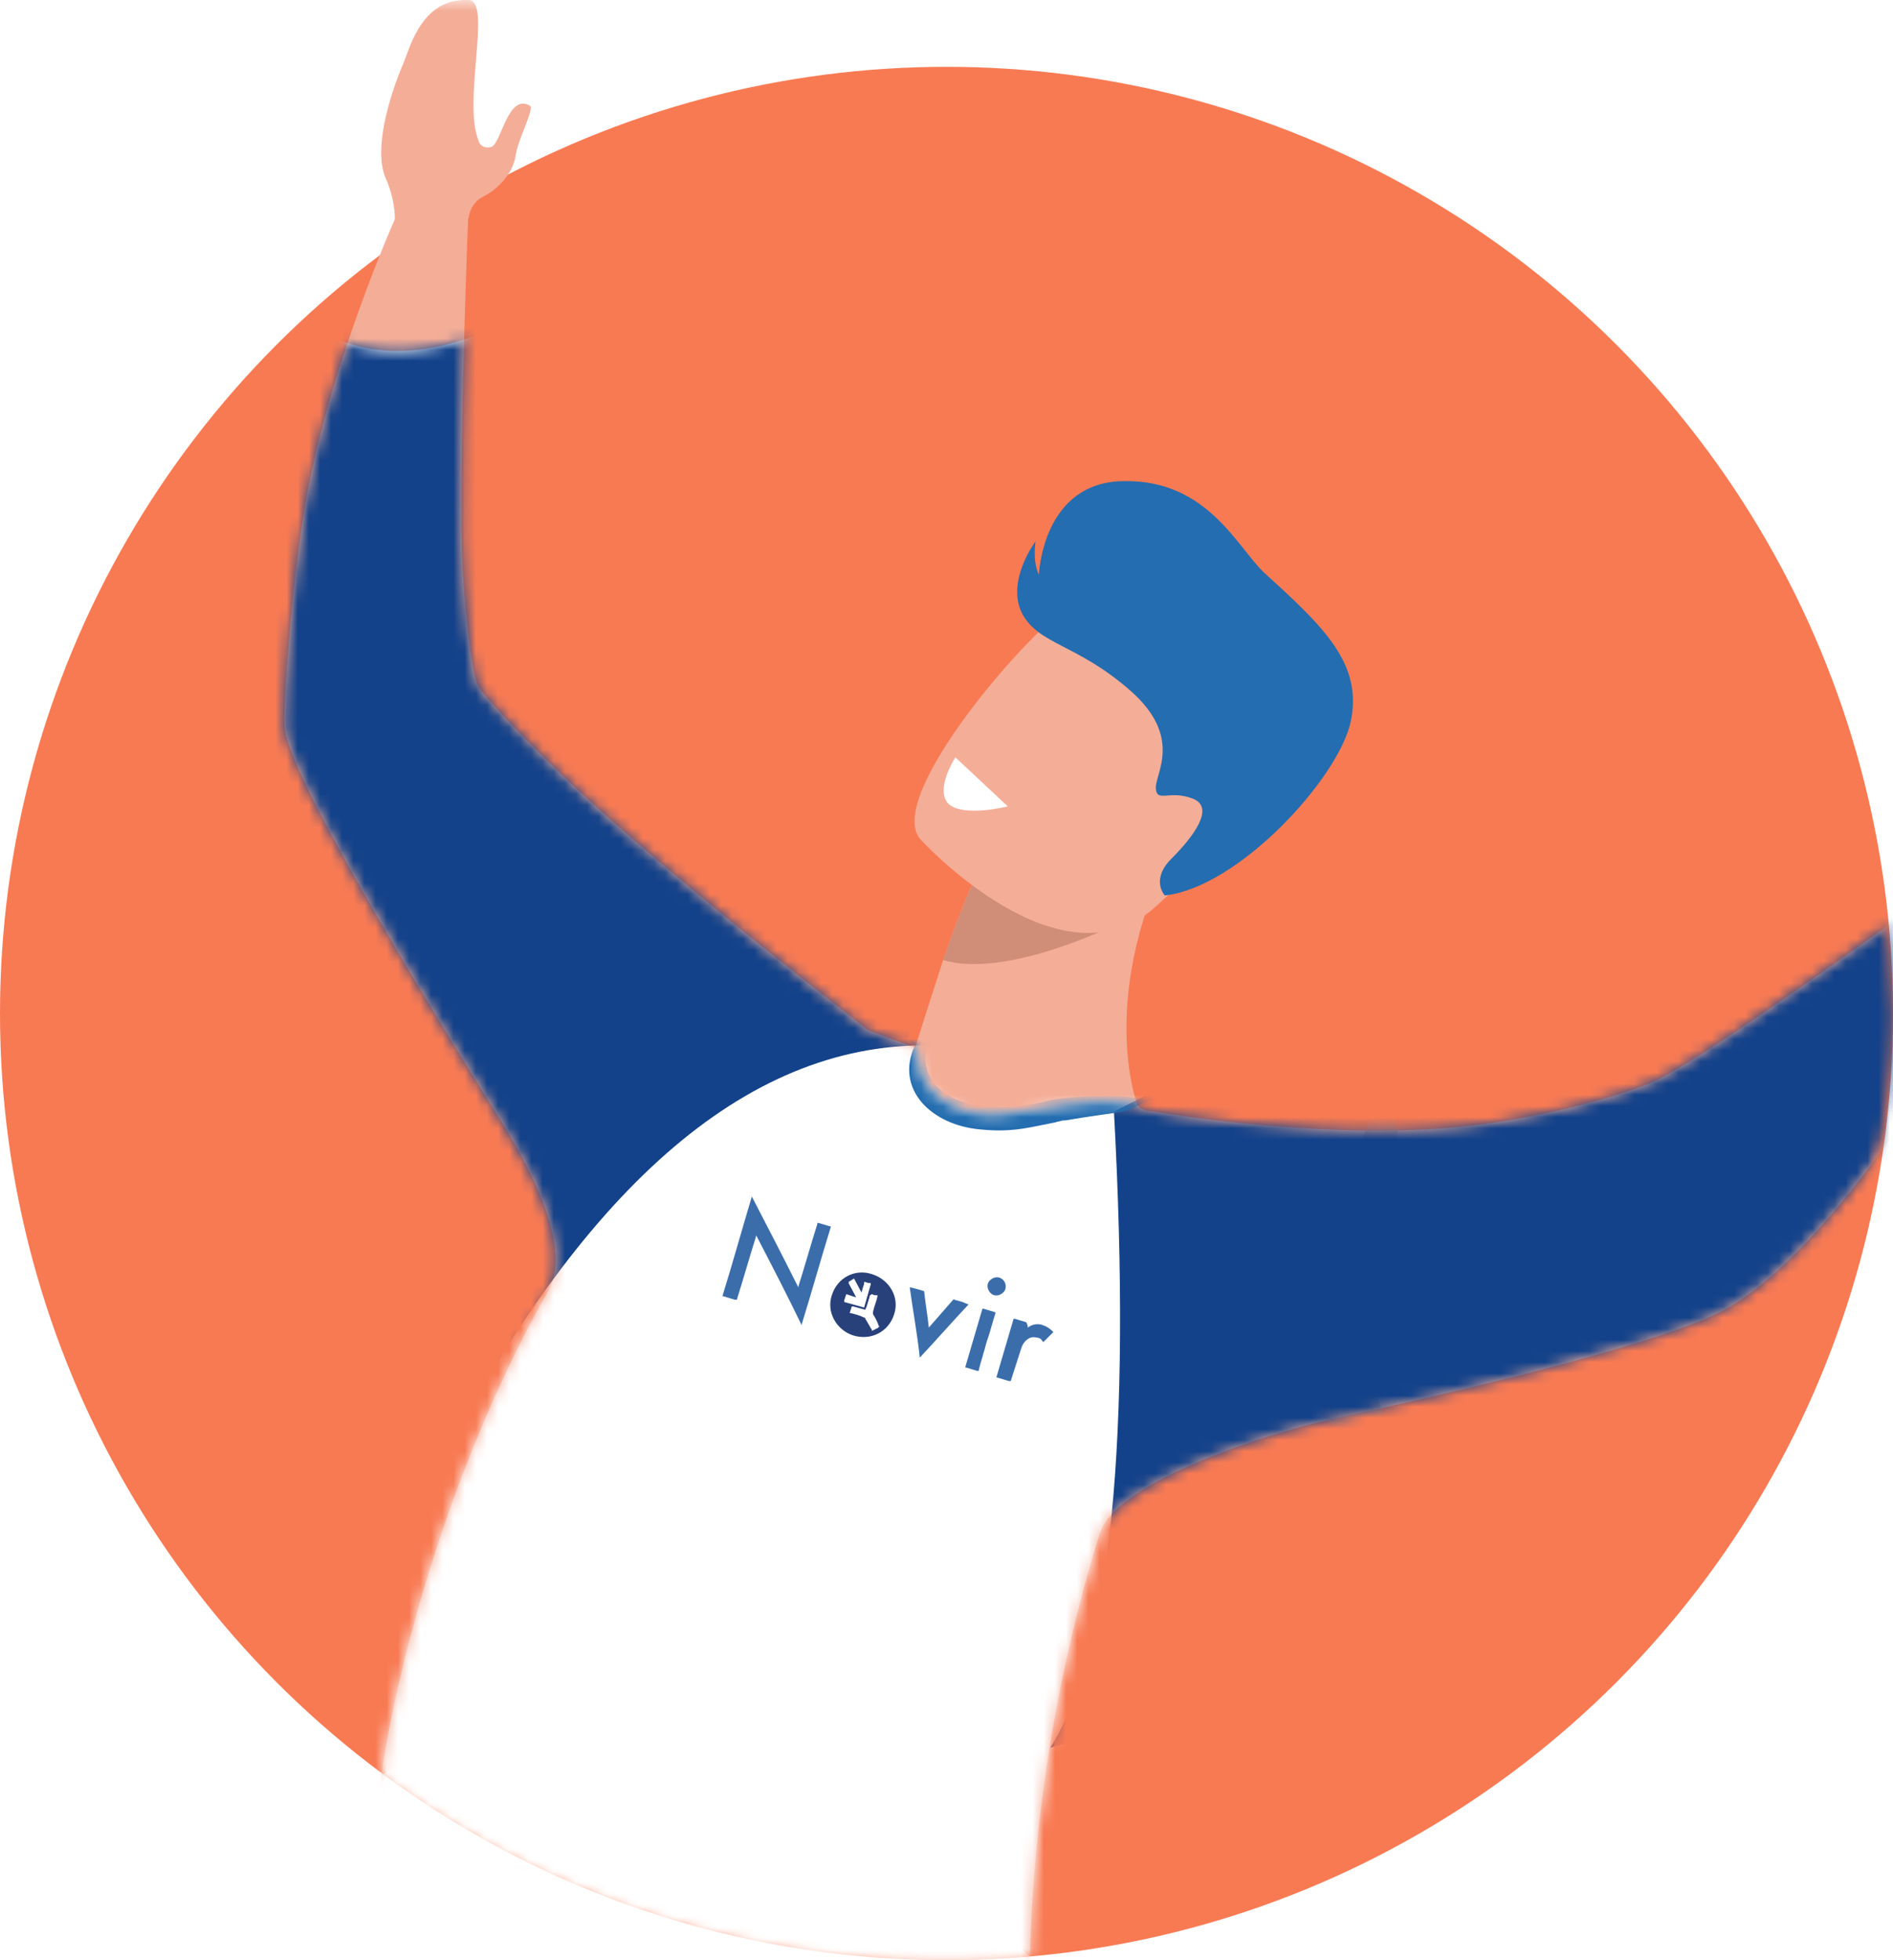 <?xml version="1.0" encoding="utf-8"?>
<!-- Generator: Adobe Illustrator 27.5.0, SVG Export Plug-In . SVG Version: 6.00 Build 0)  -->
<svg version="1.1" id="Layer_1" xmlns="http://www.w3.org/2000/svg" xmlns:xlink="http://www.w3.org/1999/xlink" x="0px" y="0px"
	 viewBox="0 0 170 176" style="enable-background:new 0 0 170 176;" xml:space="preserve">
<style type="text/css">
	.st0{fill-rule:evenodd;clip-rule:evenodd;fill:#F87A53;}
	.st1{filter:url(#Adobe_OpacityMaskFilter);}
	.st2{fill-rule:evenodd;clip-rule:evenodd;fill:#FFFFFF;}
	
		.st3{mask:url(#_x31_vb5rwyckb_00000049938480956499442480000016862226197599489453_);fill-rule:evenodd;clip-rule:evenodd;fill:#FFFFFF;}
	.st4{filter:url(#Adobe_OpacityMaskFilter_00000006679063366171134290000018154145129244939952_);}
	.st5{mask:url(#byvec8dtad_00000029768544069360406110000005273473431800507564_);}
	.st6{fill-rule:evenodd;clip-rule:evenodd;fill:#002554;}
	.st7{fill-rule:evenodd;clip-rule:evenodd;fill:#F4AD97;}
	.st8{fill-rule:evenodd;clip-rule:evenodd;fill:#D08D78;}
	.st9{fill-rule:evenodd;clip-rule:evenodd;fill:#236DB0;}
	.st10{filter:url(#Adobe_OpacityMaskFilter_00000119104136778923830290000000847473299921265574_);}
	
		.st11{mask:url(#_x32_qqqscmzdf_00000037660739180199914500000009301660077912332702_);fill-rule:evenodd;clip-rule:evenodd;fill:#D08D78;}
	.st12{filter:url(#Adobe_OpacityMaskFilter_00000029744622164558357230000012907129305173301377_);}
	.st13{mask:url(#_x32_qqqscmzdf_00000119809413802561083410000000467317497049312931_);}
	.st14{filter:url(#Adobe_OpacityMaskFilter_00000029009406914042731410000012191023847492572343_);}
	
		.st15{mask:url(#j71wah221h_00000000934416464365049230000001548757847912085392_);fill-rule:evenodd;clip-rule:evenodd;fill:#13428A;}
	.st16{filter:url(#Adobe_OpacityMaskFilter_00000128472764349233369590000014236229678464068747_);}
	
		.st17{mask:url(#_x32_qqqscmzdf_00000182494966422765561850000002640437911602294430_);fill-rule:evenodd;clip-rule:evenodd;fill:#236DB0;}
	.st18{fill:#3B6DAB;}
	.st19{fill:#29417A;}
	.st20{fill:#FFFFFF;}
</style>
<g>
	<g transform="translate(0 6)">
		<g>
			<circle id="_x34_jv1rkz7sa_00000128449306692921831860000000303448723991889812_" class="st0" cx="85" cy="85" r="85"/>
		</g>
		<defs>
			<filter id="Adobe_OpacityMaskFilter" filterUnits="userSpaceOnUse" x="28.2" y="137.3" width="64.6" height="40.9">
				<feColorMatrix  type="matrix" values="1 0 0 0 0  0 1 0 0 0  0 0 1 0 0  0 0 0 1 0"/>
			</filter>
		</defs>
		
			<mask maskUnits="userSpaceOnUse" x="28.2" y="137.3" width="64.6" height="40.9" id="_x31_vb5rwyckb_00000049938480956499442480000016862226197599489453_">
			<g class="st1">
				<circle id="_x34_jv1rkz7sa_00000069370591086879388570000016466520331890020755_" class="st2" cx="85" cy="85" r="85"/>
			</g>
		</mask>
		<path class="st3" d="M92.8,170l-3.6,8.3l-61-11.9l6.2-13.1l25.4-15.9L92.8,170L92.8,170z"/>
	</g>
	<defs>
		
			<filter id="Adobe_OpacityMaskFilter_00000183929965752527370720000013281383809475933629_" filterUnits="userSpaceOnUse" x="2.2" y="-5.5" width="197.5" height="293.5">
			<feColorMatrix  type="matrix" values="1 0 0 0 0  0 1 0 0 0  0 0 1 0 0  0 0 0 1 0"/>
		</filter>
	</defs>
	
		<mask maskUnits="userSpaceOnUse" x="2.2" y="-5.5" width="197.5" height="293.5" id="byvec8dtad_00000029768544069360406110000005273473431800507564_">
		<g style="filter:url(#Adobe_OpacityMaskFilter_00000183929965752527370720000013281383809475933629_);">
			<path id="ribsz5xcvc_00000157283721044260859050000008572847454030159527_" class="st2" d="M85,176c3.8,0,7.6-0.2,11-0.7
				c7.9-1.1,22-0.9,42.3,0.7c21.1-38.4,31.7-66.7,31.7-84.7c0-13.3-6.1-43.5-18.4-90.7L85,0H15.1C5,48.9,0,79.3,0,91.3
				C0,138.1,38,176,85,176z"/>
		</g>
	</mask>
	<g class="st5">
		<path class="st6" d="M32.7,176.8c1.8-7.7,21.7-31.7,32-26.2c10.2,5.6,4.9,35.8-5.7,71.4c-0.2,0.5-0.3,1.1-0.5,1.6
			c21.5-3.5,47-4.6,47-4.6l2.7,12.4c-19.3,5.3-56.9,23.9-72.7,31.9c-6,2.7-13.1,2.7-14.5-2.6C16.1,243.1,32.7,176.8,32.7,176.8"/>
		<path class="st7" d="M36.3,5.5c-1.5,3.5-2.7,8-1.7,10.4c1.2,2.7,0.8,4.7,0.8,4.7l2.5,0.6l2.9,0.7c0,0,0.2-0.3,0.4-0.7
			c0.3-0.6,0.6-1.1,0.9-1.7c0,0,0.1-1.3,1.4-1.9c1.2-0.6,2.6-2.1,2.8-3.6c0.2-1.5,1.7-4.2,1.3-4.5c-2-1.2-2.6,3.5-3.5,3.7
			c-0.8,0.2-1.1-0.4-1.1-0.5l0,0C41.5,9.2,44.2,0.1,42.1,0C38-0.2,36.9,4,36.3,5.5"/>
		<path class="st6" d="M83.8,182.6c11.3,2.9,8.4,16.5,6.8,53.6c-0.2,4.1-0.6,8.1-1.1,12.1c16.5-3.3,41.9-3.8,54.2-3.8
			c0,0,2,4.5,2,8.2c-0.2,7.7-4.1,12.8-4.1,12.8c-27.8,8.3-70.6,22.4-70.6,22.4l0,0c-2.9,0.7-5.5-0.7-7.7-4.8
			C54.6,266.7,40,158.3,40,158.3C39.9,150.3,72.5,179.6,83.8,182.6"/>
		<path class="st7" d="M105.9,74.9L95,77.4L87.5,79c0,0-1.2,2.5-2.8,7.2c-0.4,1.2-2,6.2-2.5,7.8c-2.2,0.1-3.7,8,0.3,9.4
			c0.8,0.3,2.9,1.3,3.8,1.5c0.8,0.1,4.3-1,5.1-0.9c5.4,0.5,10.8-4.6,10.8-4.6S98.2,89.3,105.9,74.9L105.9,74.9z"/>
		<path class="st8" d="M87.5,79c0,0-1.2,2.5-2.8,7.2c6.4,1.9,17.8-4.3,17.8-4.3c-2.6-2.3-5.1-3.8-7.5-4.6L87.5,79"/>
		<path class="st7" d="M82.6,75.3c0,0,12.7,14,21.3,6c8.6-8,16.1-11.6,8.3-20.9s-12.6-7.9-16.1-6C92.6,56.4,79.5,71.4,82.6,75.3"/>
		<path class="st9" d="M104.6,80.4c0,0-1.3-1.4,0.6-3.3c1.9-1.9,4-4.6,1.9-5.4c-2.1-0.8-3.2,0.4-3.3-0.9c-0.1-1.3,2.5-4.6-2.3-8.8
			c-4.8-4.2-8.2-4.1-9.7-6.9c-1.5-2.9,1.2-6.5,1.2-6.5s-0.3,1.8,0.3,3c0,0,0.3-8.4,7.7-8.4c7.4-0.1,10.1,5.9,12.5,8.2
			c5.4,4.9,8.9,8.2,7.8,13.4C120.2,69.9,111.2,79.7,104.6,80.4"/>
		<path class="st2" d="M90.5,72.4l-4.7-4.4c0,0-1.9,2.9-0.6,4.2C86.6,73.4,90.5,72.4,90.5,72.4"/>
		<g transform="matrix(-1 0 0 1 182.25 19.4)">
			<g>
				<path id="_x30_lkvgi7xke_00000042706550217569229150000011474417501082502839_" class="st7" d="M146.8,0.3L140.2,0
					c0,0,0.7,16.9,0.6,28.7c-0.1,5.7-0.9,12.8-1.6,13.7c-0.5,0.7-2.8,3.3-6.2,6.6c-9.5,9.4-27.9,23.4-28.7,24.1l-4.3,1.6
					c-0.3,2.6-1,4.5-4.7,5.7c-3.4,1.2-9.9-1.9-15.3-0.5c-0.1,0.2-0.2,0.2-0.4,0.3c-0.2,0.1-0.5,0.2-1,0.2c0,0-12.3,2.2-24.4,1.6
					c-9-0.4-18.2-3.2-20.7-4.4c-6-2.9-29.2-20-29.2-20l-4.3,5c0,0,16,30.7,28.6,36.2c6.9,3,22,6.6,34.4,9.3
					c4.9,1.1,19,5.4,20.5,10.2c11.6,37.5,3.7,67.7,3.7,67.7s3,1.9,16.9-2c18-5,24.9-12,24.9-12c5.1-6.2,5.7-22.6,5.7-22.6
					s3.4-2.2,4.5,4.1c0.8,4.6,4.1,5.8,4.4,7.4c0.3,1.5,2,2.2,3.2,1.3c2.6-1.9-0.3-2.8,0.8-5c4.1-7.7-2.1-38.8-14.6-60.7
					c-2.2-3.9,1.7-11.1,4.1-15c7.7-12.3,19.5-31.8,19.6-35.7c0.1-2.1-0.6-12.3-1.8-19.5C152.9,14,146.8,0.3,146.8,0.3z"/>
			</g>
			<defs>
				<filter id="Adobe_OpacityMaskFilter_00000058568803291520877160000009945577345596039053_" filterUnits="userSpaceOnUse">
					<feColorMatrix  type="matrix" values="1 0 0 0 0  0 1 0 0 0  0 0 1 0 0  0 0 0 1 0"/>
				</filter>
			</defs>
			<mask maskUnits="userSpaceOnUse" id="_x32_qqqscmzdf_00000037660739180199914500000009301660077912332702_">
				<g style="filter:url(#Adobe_OpacityMaskFilter_00000058568803291520877160000009945577345596039053_);">
					<path id="_x30_lkvgi7xke_00000085958897586770301980000009522020570343757491_" class="st2" d="M146.8,0.3L140.2,0
						c0,0,0.7,16.9,0.6,28.7c-0.1,5.7-0.9,12.8-1.6,13.7c-0.5,0.7-2.8,3.3-6.2,6.6c-9.5,9.4-27.9,23.4-28.7,24.1l-4.3,1.6
						c-0.3,2.6-1,4.5-4.7,5.7c-3.4,1.2-9.9-1.9-15.3-0.5c-0.1,0.2-0.2,0.2-0.4,0.3c-0.2,0.1-0.5,0.2-1,0.2c0,0-12.3,2.2-24.4,1.6
						c-9-0.4-18.2-3.2-20.7-4.4c-6-2.9-29.2-20-29.2-20l-4.3,5c0,0,16,30.7,28.6,36.2c6.9,3,22,6.6,34.4,9.3
						c4.9,1.1,19,5.4,20.5,10.2c11.6,37.5,3.7,67.7,3.7,67.7s3,1.9,16.9-2c18-5,24.9-12,24.9-12c5.1-6.2,5.7-22.6,5.7-22.6
						s3.4-2.2,4.5,4.1c0.8,4.6,4.1,5.8,4.4,7.4c0.3,1.5,2,2.2,3.2,1.3c2.6-1.9-0.3-2.8,0.8-5c4.1-7.7-2.1-38.8-14.6-60.7
						c-2.2-3.9,1.7-11.1,4.1-15c7.7-12.3,19.5-31.8,19.6-35.7c0.1-2.1-0.6-12.3-1.8-19.5C152.9,14,146.8,0.3,146.8,0.3z"/>
				</g>
			</mask>
			<path class="st11" d="M56.7,82c2.4,12.6,3,20.7,1.8,24.2c-1.7,5.3-1.7,6.9-1.4,6.9s11.3-9.4,11.3-10c0-0.4-3.5-8.6-10.4-24.7
				L56.7,82z"/>
			<defs>
				<filter id="Adobe_OpacityMaskFilter_00000069378569576861478040000015836449238515380098_" filterUnits="userSpaceOnUse">
					<feColorMatrix  type="matrix" values="1 0 0 0 0  0 1 0 0 0  0 0 1 0 0  0 0 0 1 0"/>
				</filter>
			</defs>
			<mask maskUnits="userSpaceOnUse" id="_x32_qqqscmzdf_00000119809413802561083410000000467317497049312931_">
				<g style="filter:url(#Adobe_OpacityMaskFilter_00000069378569576861478040000015836449238515380098_);">
					<path id="_x30_lkvgi7xke_00000039832921248951291620000003877473449908388016_" class="st2" d="M146.8,0.3L140.2,0
						c0,0,0.7,16.9,0.6,28.7c-0.1,5.7-0.9,12.8-1.6,13.7c-0.5,0.7-2.8,3.3-6.2,6.6c-9.5,9.4-27.9,23.4-28.7,24.1l-4.3,1.6
						c-0.3,2.6-1,4.5-4.7,5.7c-3.4,1.2-9.9-1.9-15.3-0.5c-0.1,0.2-0.2,0.2-0.4,0.3c-0.2,0.1-0.5,0.2-1,0.2c0,0-12.3,2.2-24.4,1.6
						c-9-0.4-18.2-3.2-20.7-4.4c-6-2.9-29.2-20-29.2-20l-4.3,5c0,0,16,30.7,28.6,36.2c6.9,3,22,6.6,34.4,9.3
						c4.9,1.1,19,5.4,20.5,10.2c11.6,37.5,3.7,67.7,3.7,67.7s3,1.9,16.9-2c18-5,24.9-12,24.9-12c5.1-6.2,5.7-22.6,5.7-22.6
						s3.4-2.2,4.5,4.1c0.8,4.6,4.1,5.8,4.4,7.4c0.3,1.5,2,2.2,3.2,1.3c2.6-1.9-0.3-2.8,0.8-5c4.1-7.7-2.1-38.8-14.6-60.7
						c-2.2-3.9,1.7-11.1,4.1-15c7.7-12.3,19.5-31.8,19.6-35.7c0.1-2.1-0.6-12.3-1.8-19.5C152.9,14,146.8,0.3,146.8,0.3z"/>
				</g>
			</mask>
			<g class="st13">
				<g transform="translate(-17.388 -24.893)">
					<g>
						<path id="c9uybuz5jg_00000079470468979078214910000005925735415616324238_" class="st2" d="M32.9,80.4
							c-11.7,14-22.2,22.8-31.6,26.5c-14.1,5.4,87.8,102.8,89.8,102.8c1.4,0,36.8-11.6,106.3-34.8C191.6,65.1,184.4,16.8,176,30
							c-12.7,19.9-43-6.9-45.6-26.7C128.7-9.8,96.2,15.8,32.9,80.4L32.9,80.4z"/>
					</g>
					<defs>
						<filter id="Adobe_OpacityMaskFilter_00000061431935122780569520000002453125270504604093_" filterUnits="userSpaceOnUse">
							<feColorMatrix  type="matrix" values="1 0 0 0 0  0 1 0 0 0  0 0 1 0 0  0 0 0 1 0"/>
						</filter>
					</defs>
					<mask maskUnits="userSpaceOnUse" id="j71wah221h_00000000934416464365049230000001548757847912085392_">
						<g style="filter:url(#Adobe_OpacityMaskFilter_00000061431935122780569520000002453125270504604093_);">
							<path id="c9uybuz5jg_00000030468645342902555460000005685687457299531949_" class="st2" d="M32.9,80.4
								c-11.7,14-22.2,22.8-31.6,26.5c-14.1,5.4,87.8,102.8,89.8,102.8c1.4,0,36.8-11.6,106.3-34.8C191.6,65.1,184.4,16.8,176,30
								c-12.7,19.9-43-6.9-45.6-26.7C128.7-9.8,96.2,15.8,32.9,80.4L32.9,80.4z"/>
						</g>
					</mask>
					<path class="st15" d="M99.6,105.3c-1.6,29.5,0.3,48.5,5.7,57.1l-76.7-20.1l-4.1-75.1C24.5,67.2,99.6,105.3,99.6,105.3z
						 M114.9,99.4c16.4-0.9,31.3,11.3,44.7,36.5c2.5,6.8,12.5-33.9,30.2-122.1c-33.1,2.5-51.9,3.3-56.6,2.5
						c-4.7-0.8-8.4,22.8-11.3,70.7C122,87.1,114.9,99.4,114.9,99.4z"/>
				</g>
			</g>
			<defs>
				<filter id="Adobe_OpacityMaskFilter_00000093892271251574381760000018102951656214271933_" filterUnits="userSpaceOnUse">
					<feColorMatrix  type="matrix" values="1 0 0 0 0  0 1 0 0 0  0 0 1 0 0  0 0 0 1 0"/>
				</filter>
			</defs>
			<mask maskUnits="userSpaceOnUse" id="_x32_qqqscmzdf_00000182494966422765561850000002640437911602294430_">
				<g style="filter:url(#Adobe_OpacityMaskFilter_00000093892271251574381760000018102951656214271933_);">
					<path id="_x30_lkvgi7xke_00000071517445739350346190000000149830798732603312_" class="st2" d="M146.8,0.3L140.2,0
						c0,0,0.7,16.9,0.6,28.7c-0.1,5.7-0.9,12.8-1.6,13.7c-0.5,0.7-2.8,3.3-6.2,6.6c-9.5,9.4-27.9,23.4-28.7,24.1l-4.3,1.6
						c-0.3,2.6-1,4.5-4.7,5.7c-3.4,1.2-9.9-1.9-15.3-0.5c-0.1,0.2-0.2,0.2-0.4,0.3c-0.2,0.1-0.5,0.2-1,0.2c0,0-12.3,2.2-24.4,1.6
						c-9-0.4-18.2-3.2-20.7-4.4c-6-2.9-29.2-20-29.2-20l-4.3,5c0,0,16,30.7,28.6,36.2c6.9,3,22,6.6,34.4,9.3
						c4.9,1.1,19,5.4,20.5,10.2c11.6,37.5,3.7,67.7,3.7,67.7s3,1.9,16.9-2c18-5,24.9-12,24.9-12c5.1-6.2,5.7-22.6,5.7-22.6
						s3.4-2.2,4.5,4.1c0.8,4.6,4.1,5.8,4.4,7.4c0.3,1.5,2,2.2,3.2,1.3c2.6-1.9-0.3-2.8,0.8-5c4.1-7.7-2.1-38.8-14.6-60.7
						c-2.2-3.9,1.7-11.1,4.1-15c7.7-12.3,19.5-31.8,19.6-35.7c0.1-2.1-0.6-12.3-1.8-19.5C152.9,14,146.8,0.3,146.8,0.3z"/>
				</g>
			</mask>
			<path class="st17" d="M80.2,79.2c1.5-0.3,3.7-0.3,6.5,0c0.2,0,0.5,0.1,0.8,0.1l0.5,0.1l0.8,0.2c2,0.4,3.3,0.5,5.2,0.3
				c3.3-0.3,5.5-2.3,5.1-4.9L99,74.1l-0.1-0.8L98.8,73l0-0.2l0.1,0.1c0.1,0.1,0.2,0.2,0.3,0.3c0.5,0.3,1.1,0.2,1.3-0.3c0,0,0,0,0,0
				l0.1-0.1l-1.9,0l0-0.3c0-0.3,0-0.4,0.1-0.6l0.1-0.1c0.3-0.4,0.9-0.6,1.4-0.3c0.2,0.1,0.3,0.3,0.4,0.5c0.1,0.1,0.1,0.2,0.1,0.4
				l0,0.2l0.1,0.4l0.1,0.6c-0.6,0.6-0.9,0.9-0.9,0.9c1.8,3.9-1.5,7.1-5.8,7.5c-1.9,0.2-3.3,0.1-5.2-0.3l-1.5-0.3
				c-0.1,0-0.3-0.1-0.4-0.1l-0.4-0.1l-0.2,0c-4.7-0.8-5.3-0.6-6.5-1.3c-1.9-1.1-5.5-0.7-5-1.8c0.3-0.8,1.3-1.4,3-2.1l0.3-0.1
				l0.7,1.9c-0.7,0.3-1.3,0.5-1.7,0.8l-0.2,0.1l0.1,0c0.4,0.1,0.9,0.2,1.5,0.3l0.3,0c0.2,0,0.3,0,0.4,0.1l0.5,0l0.1,0l0,0l-0.1,0
				L80.2,79.2L80.2,79.2z"/>
		</g>
	</g>
</g>
<path class="st18" d="M67.9,110.9l0,0.1c-0.6,1.9-1.1,3.7-1.7,5.6c0,0.1,0,0.1-0.2,0.1c-0.3-0.1-0.7-0.2-1-0.3c-0.1,0-0.1,0-0.1-0.1
	c0.9-2.9,1.7-5.8,2.6-8.8c0,0,0,0,0-0.1c1.4,2.7,2.8,5.4,4.2,8.2l0,0c0,0,0-0.1,0-0.1c0.6-1.9,1.1-3.7,1.7-5.6c0-0.1,0-0.1,0.1-0.1
	c0.3,0.1,0.7,0.2,1,0.3c0.1,0,0.1,0,0.1,0.1c-0.9,2.9-1.7,5.8-2.6,8.7c0,0,0,0,0,0.1C70.7,116.3,69.3,113.6,67.9,110.9L67.9,110.9z"
	/>
<path class="st19" d="M80.3,118c-0.5,1.6-2.1,2.4-3.7,1.9c-1.5-0.5-2.4-2.1-1.9-3.6c0.5-1.6,2.1-2.4,3.6-1.9
	C79.9,114.9,80.8,116.5,80.3,118z M76.9,116.5L76.9,116.5l-0.9-0.2l-0.2,0.6l1.8,0.5l0.6-2.1c-0.2,0-0.3-0.1-0.5-0.1
	c-0.1,0-0.1,0-0.1,0.1c-0.1,0.3-0.2,0.5-0.2,0.8c0,0,0,0.1,0,0.1c-0.2-0.4-0.4-0.9-0.7-1.3c-0.2,0.1-0.3,0.2-0.5,0.3
	C76.4,115.6,76.7,116,76.9,116.5z M76.5,117.3l-0.2,0.6l0.1,0c0.4,0.1,0.8,0.2,1.2,0.4c0.1,0,0.1,0,0.1,0.1c0.2,0.3,0.4,0.7,0.6,1
	c0,0,0,0.1,0,0.1c0.2-0.1,0.4-0.2,0.6-0.3c0,0,0,0-0.1-0.1c-0.2-0.3-0.4-0.7-0.5-1c0-0.1,0-0.1,0-0.2c0.1-0.5,0.3-0.9,0.4-1.4l0-0.1
	c-0.2-0.1-0.3-0.1-0.5-0.1c-0.1,0-0.1,0-0.1,0.1c-0.1,0.4-0.2,0.8-0.4,1.2c0,0.1,0,0.1-0.1,0.1c-0.4-0.1-0.7-0.2-1.1-0.3
	C76.6,117.3,76.6,117.3,76.5,117.3z"/>
<path class="st18" d="M81.7,115.6c0,0,0.1,0,0.1,0c0.4,0.1,0.8,0.2,1.1,0.3c0.1,0,0.1,0.1,0.1,0.1c0.1,1,0.3,2.1,0.4,3.1
	c0,0,0,0.1,0,0.1c0,0,0.1-0.1,0.1-0.1c0.7-0.8,1.4-1.6,2.1-2.4c0,0,0.1-0.1,0.1,0c0.4,0.1,0.8,0.2,1.2,0.4c0,0,0,0,0.1,0
	c-1.5,1.6-2.9,3.2-4.4,4.8C82.4,119.9,82,117.8,81.7,115.6z"/>
<path class="st18" d="M92.3,119.2c0.4-0.3,0.9-0.4,1.4-0.2c0.3,0.1,0.6,0.3,0.9,0.6c-0.3,0.3-0.6,0.6-0.9,0.9c0,0-0.1-0.1-0.1-0.1
	c-0.1-0.2-0.3-0.3-0.5-0.3c-0.4-0.1-0.7,0-1,0.3c-0.2,0.2-0.3,0.4-0.4,0.7c-0.3,0.9-0.6,1.9-0.9,2.8c0,0.1,0,0.1-0.2,0.1
	c-0.3-0.1-0.7-0.2-1-0.3c-0.1,0-0.1,0-0.1-0.1c0.5-1.7,1-3.4,1.5-5.1c0-0.1,0.1-0.1,0.1-0.1c0.3,0.1,0.7,0.2,1,0.3
	c0.1,0,0.1,0.1,0.1,0.1C92.3,119,92.3,119.1,92.3,119.2C92.3,119.2,92.3,119.2,92.3,119.2C92.3,119.2,92.3,119.2,92.3,119.2z"/>
<path class="st18" d="M88.6,120.5c-0.2,0.8-0.5,1.7-0.7,2.5c0,0.1,0,0.1-0.1,0.1c-0.3-0.1-0.7-0.2-1-0.3c-0.1,0-0.1,0-0.1-0.1
	c0.5-1.7,1-3.4,1.5-5.1c0-0.1,0.1-0.1,0.1-0.1c0.3,0.1,0.7,0.2,1,0.3c0.1,0,0.1,0.1,0.1,0.1C89.1,118.8,88.9,119.7,88.6,120.5z"/>
<path class="st18" d="M89.7,114.7c0.4,0.1,0.7,0.5,0.6,1c-0.1,0.4-0.6,0.7-1,0.6c-0.4-0.1-0.7-0.6-0.6-1
	C88.8,114.9,89.3,114.6,89.7,114.7z"/>
<path class="st20" d="M76.9,116.5c-0.2-0.4-0.5-0.9-0.7-1.4c0.2-0.1,0.3-0.2,0.5-0.3c0.2,0.4,0.4,0.8,0.7,1.3c0,0,0-0.1,0-0.1
	c0.1-0.3,0.2-0.5,0.2-0.8c0-0.1,0-0.1,0.1-0.1c0.2,0.1,0.3,0.1,0.5,0.1l-0.6,2.1l-1.8-0.5l0.2-0.6L76.9,116.5L76.9,116.5z"/>
<path class="st20" d="M76.5,117.3c0,0,0.1,0,0.1,0c0.4,0.1,0.7,0.2,1.1,0.3c0.1,0,0.1,0,0.1-0.1c0.1-0.4,0.2-0.8,0.4-1.2
	c0-0.1,0.1-0.1,0.1-0.1c0.2,0.1,0.3,0.1,0.5,0.1l0,0.1c-0.1,0.5-0.3,0.9-0.4,1.4c0,0.1,0,0.1,0,0.2c0.2,0.3,0.4,0.7,0.5,1
	c0,0,0,0.1,0.1,0.1c-0.2,0.1-0.4,0.2-0.6,0.3c0,0,0,0,0-0.1c-0.2-0.3-0.4-0.7-0.6-1c0-0.1-0.1-0.1-0.1-0.1c-0.4-0.1-0.8-0.2-1.2-0.4
	l-0.1,0L76.5,117.3z"/>
</svg>
